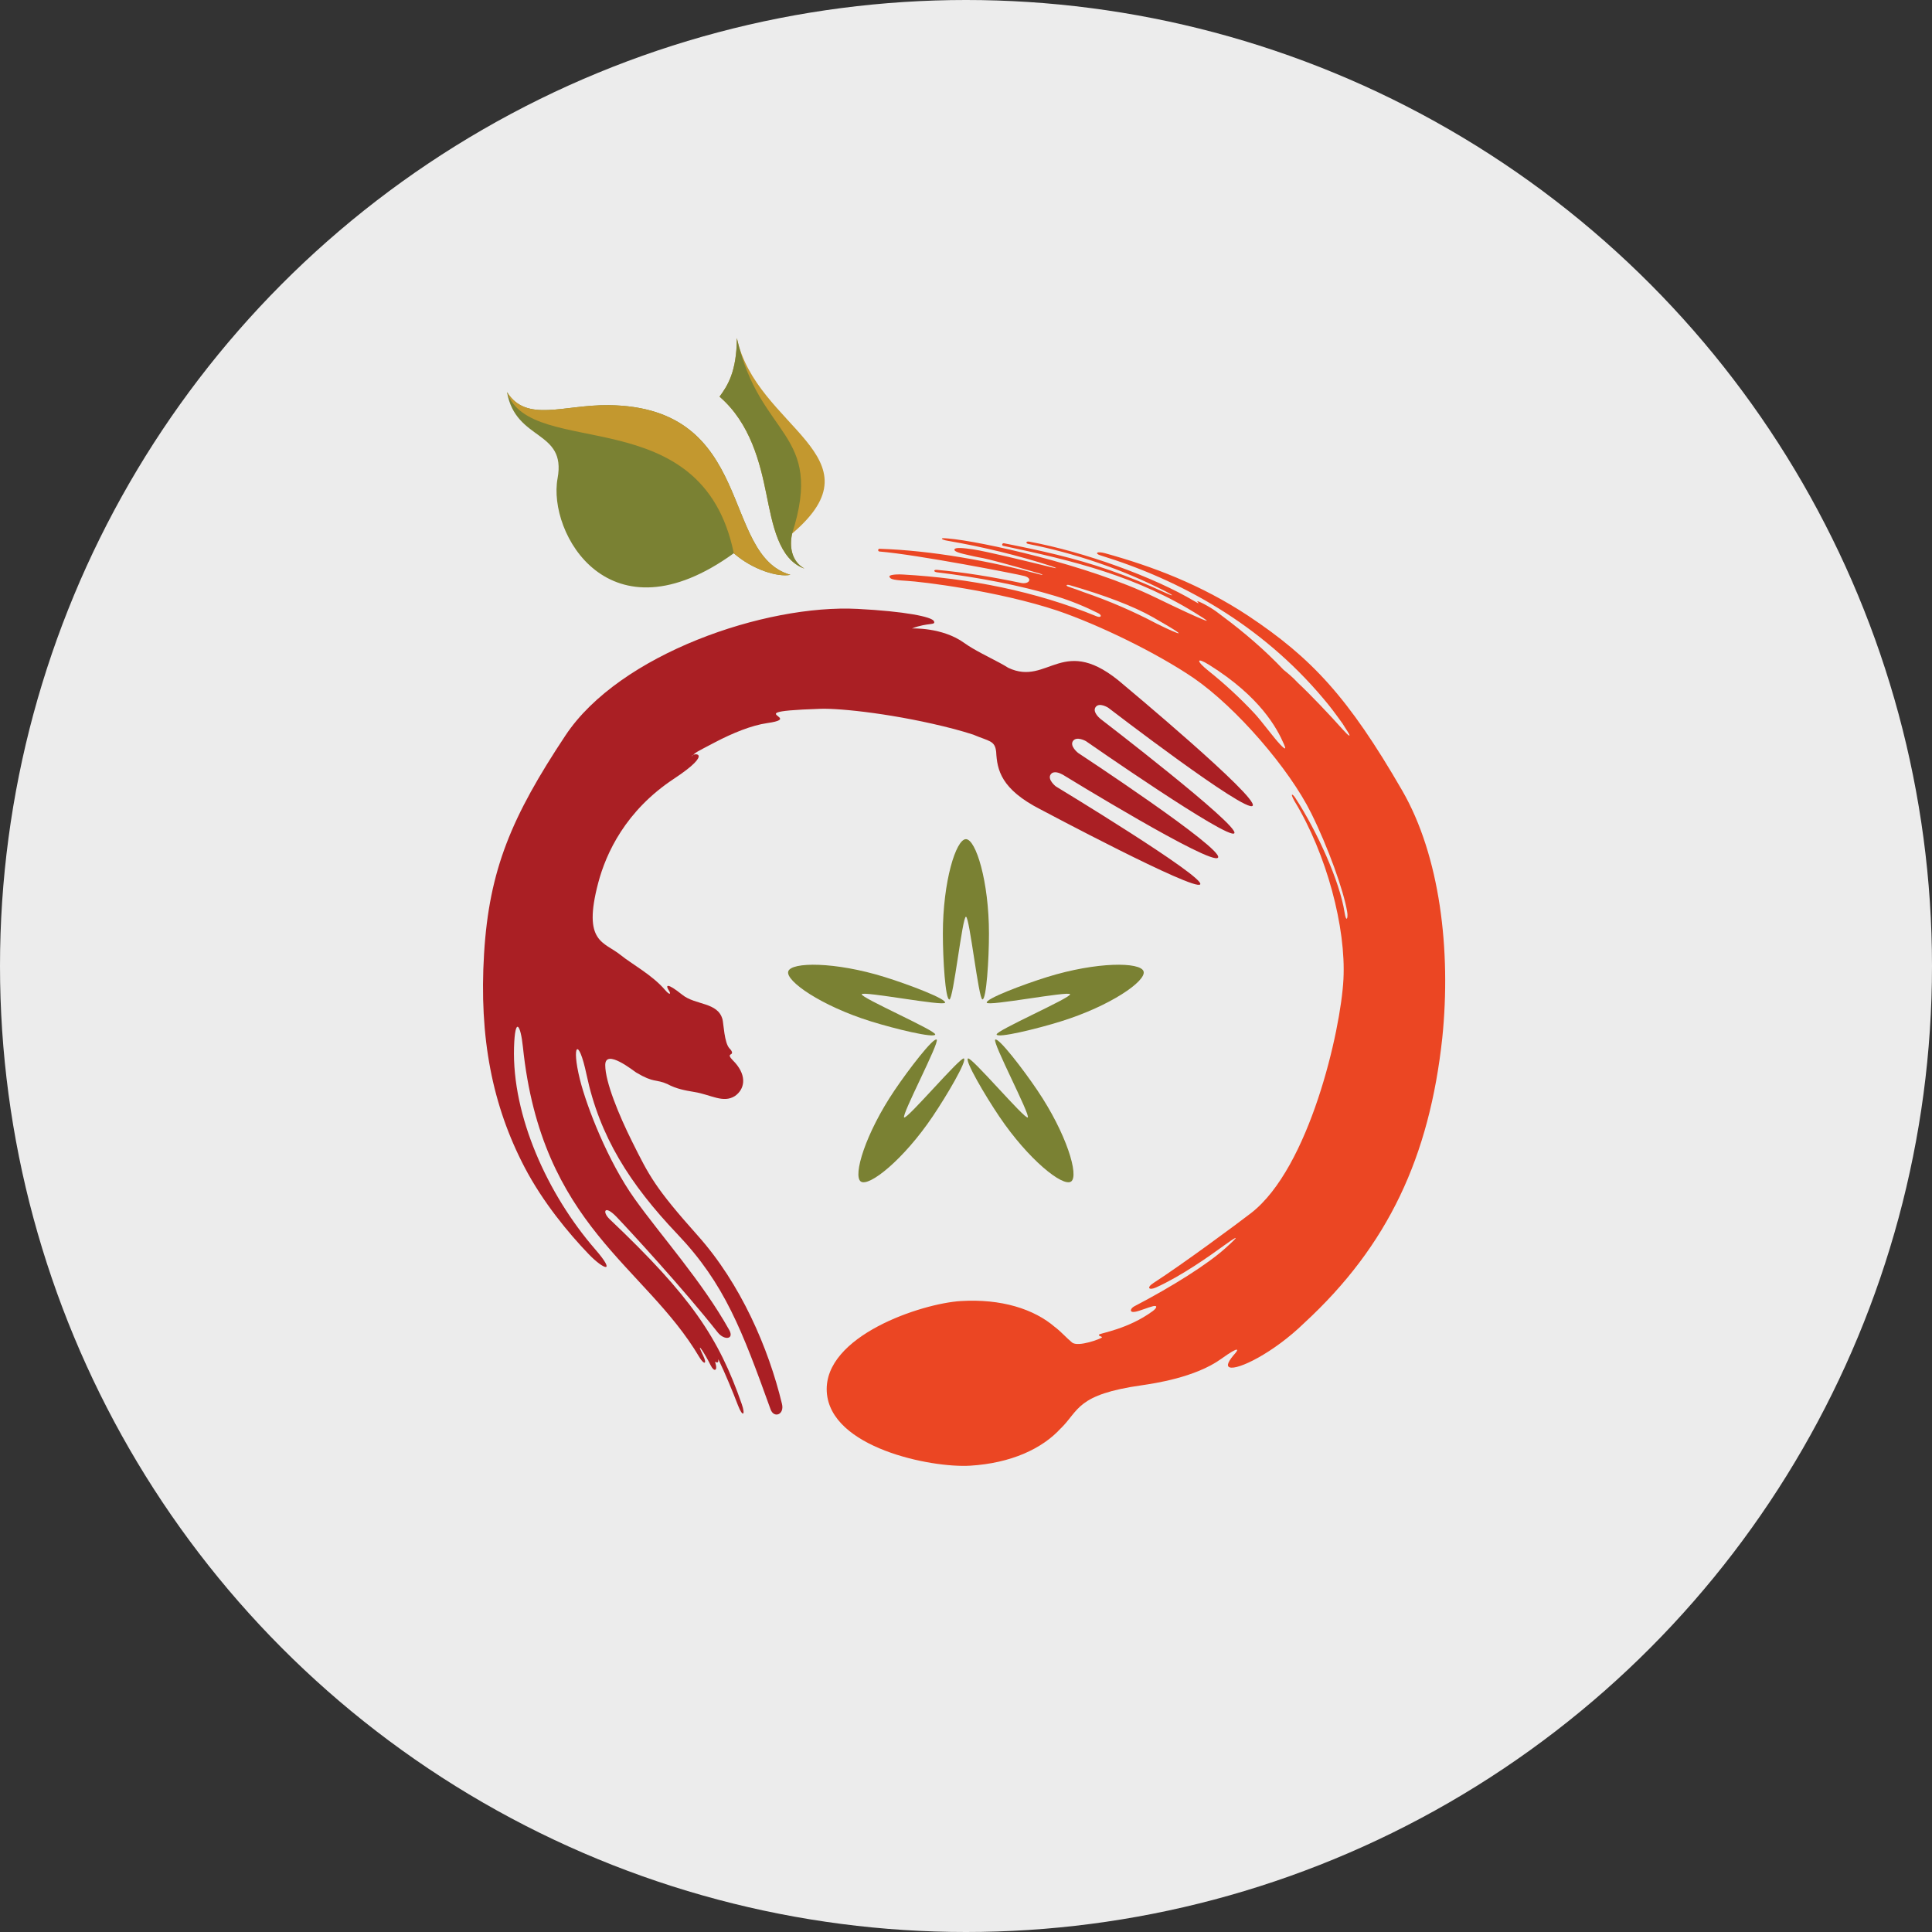 <?xml version="1.0" encoding="UTF-8"?>
<svg width="80px" height="80px" viewBox="0 0 80 80" version="1.1" xmlns="http://www.w3.org/2000/svg" xmlns:xlink="http://www.w3.org/1999/xlink">
    <rect x="0" y="0" width="80" height="80" fill="#333333" stroke="none"/>
    <!-- Generator: Sketch 40.3 (33839) - http://www.bohemiancoding.com/sketch -->
    <title>avatar</title>
    <desc>Created with Sketch.</desc>
    <defs></defs>
    <g id="mockups" stroke="none" stroke-width="1" fill="none" fill-rule="evenodd">
        <g id="avatar">
            <circle id="Oval-22-Copy" fill="#ECECEC" cx="40" cy="40" r="40"></circle>
            <g id="Group" transform="translate(20, 14)">
                <path d="M38.06,18.731 C35.828,14.867 34.309,13.247 31.701,11.509 C29.721,10.199 27.702,9.448 25.768,8.911 C25.394,8.807 25.328,8.924 25.562,8.995 C28.896,10.02 32.213,11.858 34.782,14.908 C35.078,15.251 35.343,15.614 35.6,15.973 L35.685,16.111 C35.721,16.166 35.757,16.222 35.793,16.278 C35.975,16.563 35.857,16.495 35.604,16.21 C35.069,15.611 34.229,14.724 33.739,14.271 C33.54,14.054 33.333,13.882 33.151,13.737 C32.372,12.917 31.51,12.175 30.6,11.501 L30.377,11.332 C30.077,11.109 29.547,10.84 29.577,10.905 C29.592,10.938 29.742,11.063 29.459,10.894 C27.794,9.899 24.906,8.85 22.618,8.428 C22.475,8.402 22.464,8.501 22.58,8.524 C24.528,8.913 26.446,9.562 28.251,10.48 C28.632,10.673 28.624,10.716 28.234,10.536 C27.503,10.198 26.746,9.888 25.953,9.61 C24.481,9.1 23.091,8.794 21.576,8.496 C21.497,8.478 21.464,8.588 21.542,8.602 C24.42,9.213 27.109,9.851 29.713,11.52 C29.887,11.632 30.176,11.806 29.747,11.626 C29.465,11.508 28.943,11.273 27.832,10.734 C25.032,9.374 20.577,8.408 19.263,8.298 C19.024,8.278 19.004,8.282 19.004,8.308 C19.003,8.335 19.12,8.375 19.26,8.396 C20.704,8.647 22.14,8.992 23.543,9.445 C23.729,9.505 23.864,9.571 23.508,9.483 C22.577,9.252 20.822,8.825 20.286,8.747 C19.903,8.692 19.554,8.654 19.523,8.749 C19.492,8.845 19.79,8.918 20.164,9 C20.164,9 20.419,9.062 20.706,9.111 C20.852,9.136 21.863,9.394 23.063,9.752 C23.158,9.78 23.244,9.835 23.058,9.786 C21.014,9.239 18.586,8.792 16.419,8.724 C16.349,8.722 16.34,8.831 16.417,8.837 C17.985,8.965 22.158,9.779 22.423,9.853 C22.784,9.954 22.606,10.219 22.249,10.132 C21.073,9.886 19.948,9.702 18.79,9.596 C18.655,9.584 18.643,9.682 18.806,9.699 C20.477,9.901 22.252,10.237 23.706,10.681 C24.383,10.888 24.944,11.126 25.474,11.391 C25.655,11.482 25.591,11.595 25.408,11.52 C22.875,10.48 20.143,9.945 17.399,9.79 C17.051,9.77 16.795,9.811 16.831,9.882 C16.866,9.954 16.871,10.014 17.525,10.05 C18.181,10.085 21.324,10.468 23.782,11.284 C25.524,11.879 27.909,13.043 29.429,14.078 C31.2,15.301 33.385,17.833 34.295,19.674 C34.994,21.085 35.637,22.874 35.784,23.757 C35.83,24.027 35.744,24.22 35.677,23.789 C35.471,22.47 34.536,20.426 33.649,19.059 C33.581,18.945 33.51,18.886 33.496,18.911 C33.485,18.945 33.536,19.054 33.6,19.169 C34.933,21.36 35.742,24.414 35.629,26.552 C35.517,28.69 34.215,34.354 31.811,36.225 C31.265,36.65 28.974,38.343 27.763,39.126 C27.454,39.326 27.583,39.439 27.868,39.311 C28.918,38.838 30.098,38 30.677,37.579 C31.077,37.289 31.517,36.99 30.733,37.692 C29.994,38.354 28.547,39.269 26.967,40.093 C26.806,40.177 26.744,40.365 27.005,40.318 C27.201,40.283 27.534,40.137 27.744,40.087 C27.932,40.043 27.92,40.151 27.726,40.294 C26.717,41.034 25.569,41.2 25.514,41.26 C25.454,41.324 25.643,41.335 25.629,41.379 C25.616,41.423 24.643,41.799 24.39,41.589 C24.153,41.393 23.959,41.163 23.685,40.951 L23.685,40.953 C22.819,40.204 21.462,39.771 19.781,39.874 C18.16,39.973 14.103,41.316 14.235,43.632 C14.37,45.949 18.553,46.789 20.173,46.691 C21.855,46.588 23.153,45.993 23.926,45.143 C23.927,45.144 23.927,45.144 23.927,45.145 C24.688,44.398 24.573,43.742 27.292,43.359 C27.772,43.287 29.485,43.045 30.563,42.271 C31.402,41.669 31.242,41.93 31.155,42.028 C30.87,42.347 30.764,42.561 30.915,42.618 C31.247,42.744 32.723,42.029 34.006,40.782 C37.484,37.575 39.189,33.896 39.722,28.979 C40.094,25.344 39.624,21.434 38.06,18.731 L38.06,18.731 Z M27.893,11.823 C26.923,11.309 25.914,10.877 24.877,10.521 C24.688,10.448 24.476,10.374 24.252,10.299 C24.111,10.252 24.149,10.188 24.297,10.231 C25.712,10.639 26.931,11.096 27.738,11.557 C29.922,12.803 28.117,11.94 27.893,11.823 L27.893,11.823 Z M33.023,16.842 C32.735,16.541 32.25,15.87 31.955,15.552 C31.349,14.902 30.707,14.311 30.036,13.775 C29.526,13.368 29.522,13.19 30.068,13.53 C32.184,14.851 32.882,16.158 33.169,16.823 C33.242,16.993 33.258,17.086 33.023,16.842 L33.023,16.842 Z" id="Fill-19" fill="#EB4623"></path>
                <path d="M12.729,9.802 C9.828,8.978 11.287,2.847 5.207,2.777 C3.325,2.755 1.797,3.515 0.993,2.235 C1.357,4.284 3.46,3.79 3.088,5.808 C2.671,8.067 5.225,12.64 10.385,8.909 C11.165,9.591 12.208,9.907 12.729,9.802" id="Fill-20" fill="#7A8133"></path>
                <path d="M12.802,8.092 C16.572,4.89 11.306,3.721 10.512,0 C10.502,1.414 10.119,1.978 9.795,2.425 C11.076,3.53 11.474,5.181 11.73,6.442 C11.987,7.704 12.24,9.169 13.31,9.544 C12.762,9.239 12.683,8.605 12.802,8.092" id="Fill-21" fill="#C3982F"></path>
                <path d="M12.729,9.802 C9.828,8.978 11.287,2.847 5.207,2.777 C3.325,2.755 1.797,3.515 0.993,2.235 C1.977,5.082 9.066,2.479 10.385,8.909 C11.165,9.591 12.208,9.907 12.729,9.802" id="Fill-22" fill="#C3982F"></path>
                <path d="M9.795,2.425 C11.076,3.53 11.474,5.181 11.73,6.442 C11.987,7.704 12.24,9.169 13.31,9.544 C12.762,9.239 12.683,8.605 12.802,8.092 C14.148,3.853 11.454,4.166 10.512,0 C10.502,1.414 10.119,1.978 9.795,2.425" id="Fill-23" fill="#7A8133"></path>
                <path d="M19.998,23.96 C20.148,23.96 20.52,27.384 20.682,27.384 C20.845,27.384 20.951,25.72 20.951,24.662 C20.951,22.5 20.408,20.748 19.997,20.748 C19.585,20.748 19.042,22.5 19.042,24.662 C19.042,25.723 19.145,27.388 19.311,27.388 C19.478,27.388 19.847,23.96 19.998,23.96" id="Fill-24" fill="#7A8133"></path>
                <path d="M24.31,27.17 C24.354,27.315 21.219,28.681 21.267,28.838 C21.314,28.995 22.922,28.607 23.924,28.295 C25.973,27.659 27.474,26.62 27.353,26.223 C27.232,25.827 25.411,25.819 23.362,26.456 C22.357,26.768 20.809,27.358 20.858,27.519 C20.907,27.679 24.265,27.026 24.31,27.17" id="Fill-25" fill="#7A8133"></path>
                <path d="M22.557,32.271 C22.433,32.356 20.215,29.737 20.081,29.829 C19.946,29.922 20.787,31.357 21.377,32.231 C22.583,34.018 24.011,35.159 24.351,34.925 C24.691,34.693 24.162,32.935 22.955,31.148 C22.364,30.271 21.349,28.953 21.211,29.048 C21.074,29.142 22.681,32.186 22.557,32.271" id="Fill-26" fill="#7A8133"></path>
                <path d="M15.683,27.17 C15.639,27.315 18.774,28.681 18.726,28.838 C18.678,28.995 17.071,28.607 16.068,28.295 C14.02,27.659 12.518,26.62 12.64,26.223 C12.761,25.827 14.582,25.819 16.63,26.456 C17.635,26.768 19.183,27.358 19.134,27.519 C19.085,27.679 15.728,27.026 15.683,27.17" id="Fill-27" fill="#7A8133"></path>
                <path d="M17.439,32.271 C17.563,32.356 19.782,29.737 19.915,29.829 C20.05,29.922 19.209,31.357 18.619,32.231 C17.413,34.018 15.986,35.159 15.645,34.925 C15.306,34.693 15.834,32.935 17.041,31.148 C17.633,30.271 18.647,28.953 18.785,29.048 C18.923,29.142 17.315,32.186 17.439,32.271" id="Fill-28" fill="#7A8133"></path>
                <path d="M26.525,14.354 C24.008,12.157 23.422,14.441 21.751,13.653 C21.651,13.589 21.529,13.52 21.393,13.446 L21.393,13.446 C20.932,13.199 20.321,12.908 19.932,12.626 C19.02,11.964 17.76,12.023 17.76,12.023 C18.438,11.764 18.758,11.906 18.673,11.722 C18.587,11.538 17.461,11.314 15.513,11.213 C11.688,11.016 5.654,13.078 3.416,16.451 C1.178,19.824 0.255,22.018 0.044,25.492 C-0.168,28.967 0.387,31.782 1.724,34.338 C2.478,35.78 3.55,37.072 4.37,37.925 C5.002,38.584 5.542,38.764 4.643,37.728 C2.669,35.452 1.197,32.199 1.285,29.364 C1.326,28.057 1.558,28.432 1.652,29.346 C2.423,36.784 6.711,38.394 8.953,42.187 C9.157,42.532 9.288,42.49 9.121,42.144 C8.756,41.386 9.194,42.059 9.427,42.534 C9.57,42.824 9.713,42.757 9.634,42.479 C9.615,42.413 9.599,42.351 9.66,42.407 C9.694,42.44 9.756,42.405 9.742,42.327 C9.735,42.29 9.747,42.288 9.759,42.312 C10.028,42.868 10.336,43.612 10.562,44.202 C10.75,44.69 10.88,44.614 10.712,44.133 C9.759,41.392 8.624,39.689 5.249,36.488 C4.921,36.178 5.03,35.868 5.53,36.389 C6.047,36.928 8.306,39.379 9.717,41.169 C9.986,41.511 10.416,41.465 10.194,41.069 C9.066,39.051 7.378,37.181 6.277,35.637 C5.175,34.092 4.295,31.838 4.01,30.686 C3.655,29.255 3.949,28.898 4.286,30.493 C4.827,33.056 6.073,35.025 8.053,37.106 C10.008,39.162 10.729,41.089 11.909,44.361 C12.045,44.738 12.489,44.582 12.38,44.133 C11.82,41.808 10.666,39.15 8.892,37.163 C7.12,35.177 6.883,34.693 6.176,33.274 C5.627,32.174 5.058,30.794 5.062,30.098 C5.066,29.402 6.241,30.349 6.342,30.41 C7.096,30.86 7.149,30.671 7.634,30.888 C7.998,31.086 8.375,31.155 8.741,31.215 C9.437,31.326 9.944,31.695 10.432,31.384 C10.825,31.11 10.943,30.579 10.442,30.008 C10.337,29.888 10.129,29.722 10.258,29.66 C10.314,29.633 10.364,29.573 10.207,29.412 C9.991,29.189 9.962,28.379 9.918,28.213 C9.726,27.488 8.8,27.632 8.249,27.19 C7.597,26.667 7.551,26.794 7.697,27.017 C7.793,27.162 7.744,27.233 7.536,26.989 C7.01,26.373 6.133,25.9 5.707,25.552 C5.012,24.985 4.111,25.053 4.772,22.553 C5.095,21.331 5.902,19.569 7.909,18.245 C9.615,17.119 8.68,17.152 8.637,17.322 C8.836,17.13 8.762,17.182 9.595,16.743 C10.332,16.356 11.119,16.034 11.774,15.941 C12.871,15.783 11.864,15.623 12.201,15.498 C12.361,15.439 12.827,15.388 13.976,15.35 C14.811,15.322 17.152,15.571 19.504,16.186 C19.769,16.255 20.037,16.336 20.295,16.418 L20.295,16.418 C20.964,16.703 21.196,16.657 21.249,17.131 C21.289,17.884 21.448,18.676 23.083,19.515 L23.083,19.514 C23.083,19.514 29.493,22.929 29.698,22.619 C29.903,22.308 23.718,18.562 23.718,18.562 C23.718,18.562 23.356,18.278 23.508,18.065 C23.627,17.898 23.882,18.01 23.986,18.067 L24.03,18.091 L24.031,18.092 C24.031,18.092 30.202,21.883 30.437,21.511 C30.672,21.14 24.642,17.177 24.642,17.177 C24.642,17.177 24.28,16.894 24.431,16.682 C24.583,16.469 24.966,16.689 24.966,16.689 C24.966,16.689 30.907,20.827 31.112,20.501 C31.315,20.175 25.56,15.761 25.56,15.761 C25.49,15.701 25.235,15.464 25.367,15.279 C25.518,15.067 25.89,15.306 25.89,15.306 C25.89,15.306 31.626,19.712 31.871,19.363 C32.117,19.014 26.525,14.354 26.525,14.354" id="Fill-29" fill="#AA1F24"></path>
                <path id="Fill-30" fill="#922429"></path>
                <path id="Fill-31" fill="#922429"></path>
            </g>
        </g>
    </g>
</svg>